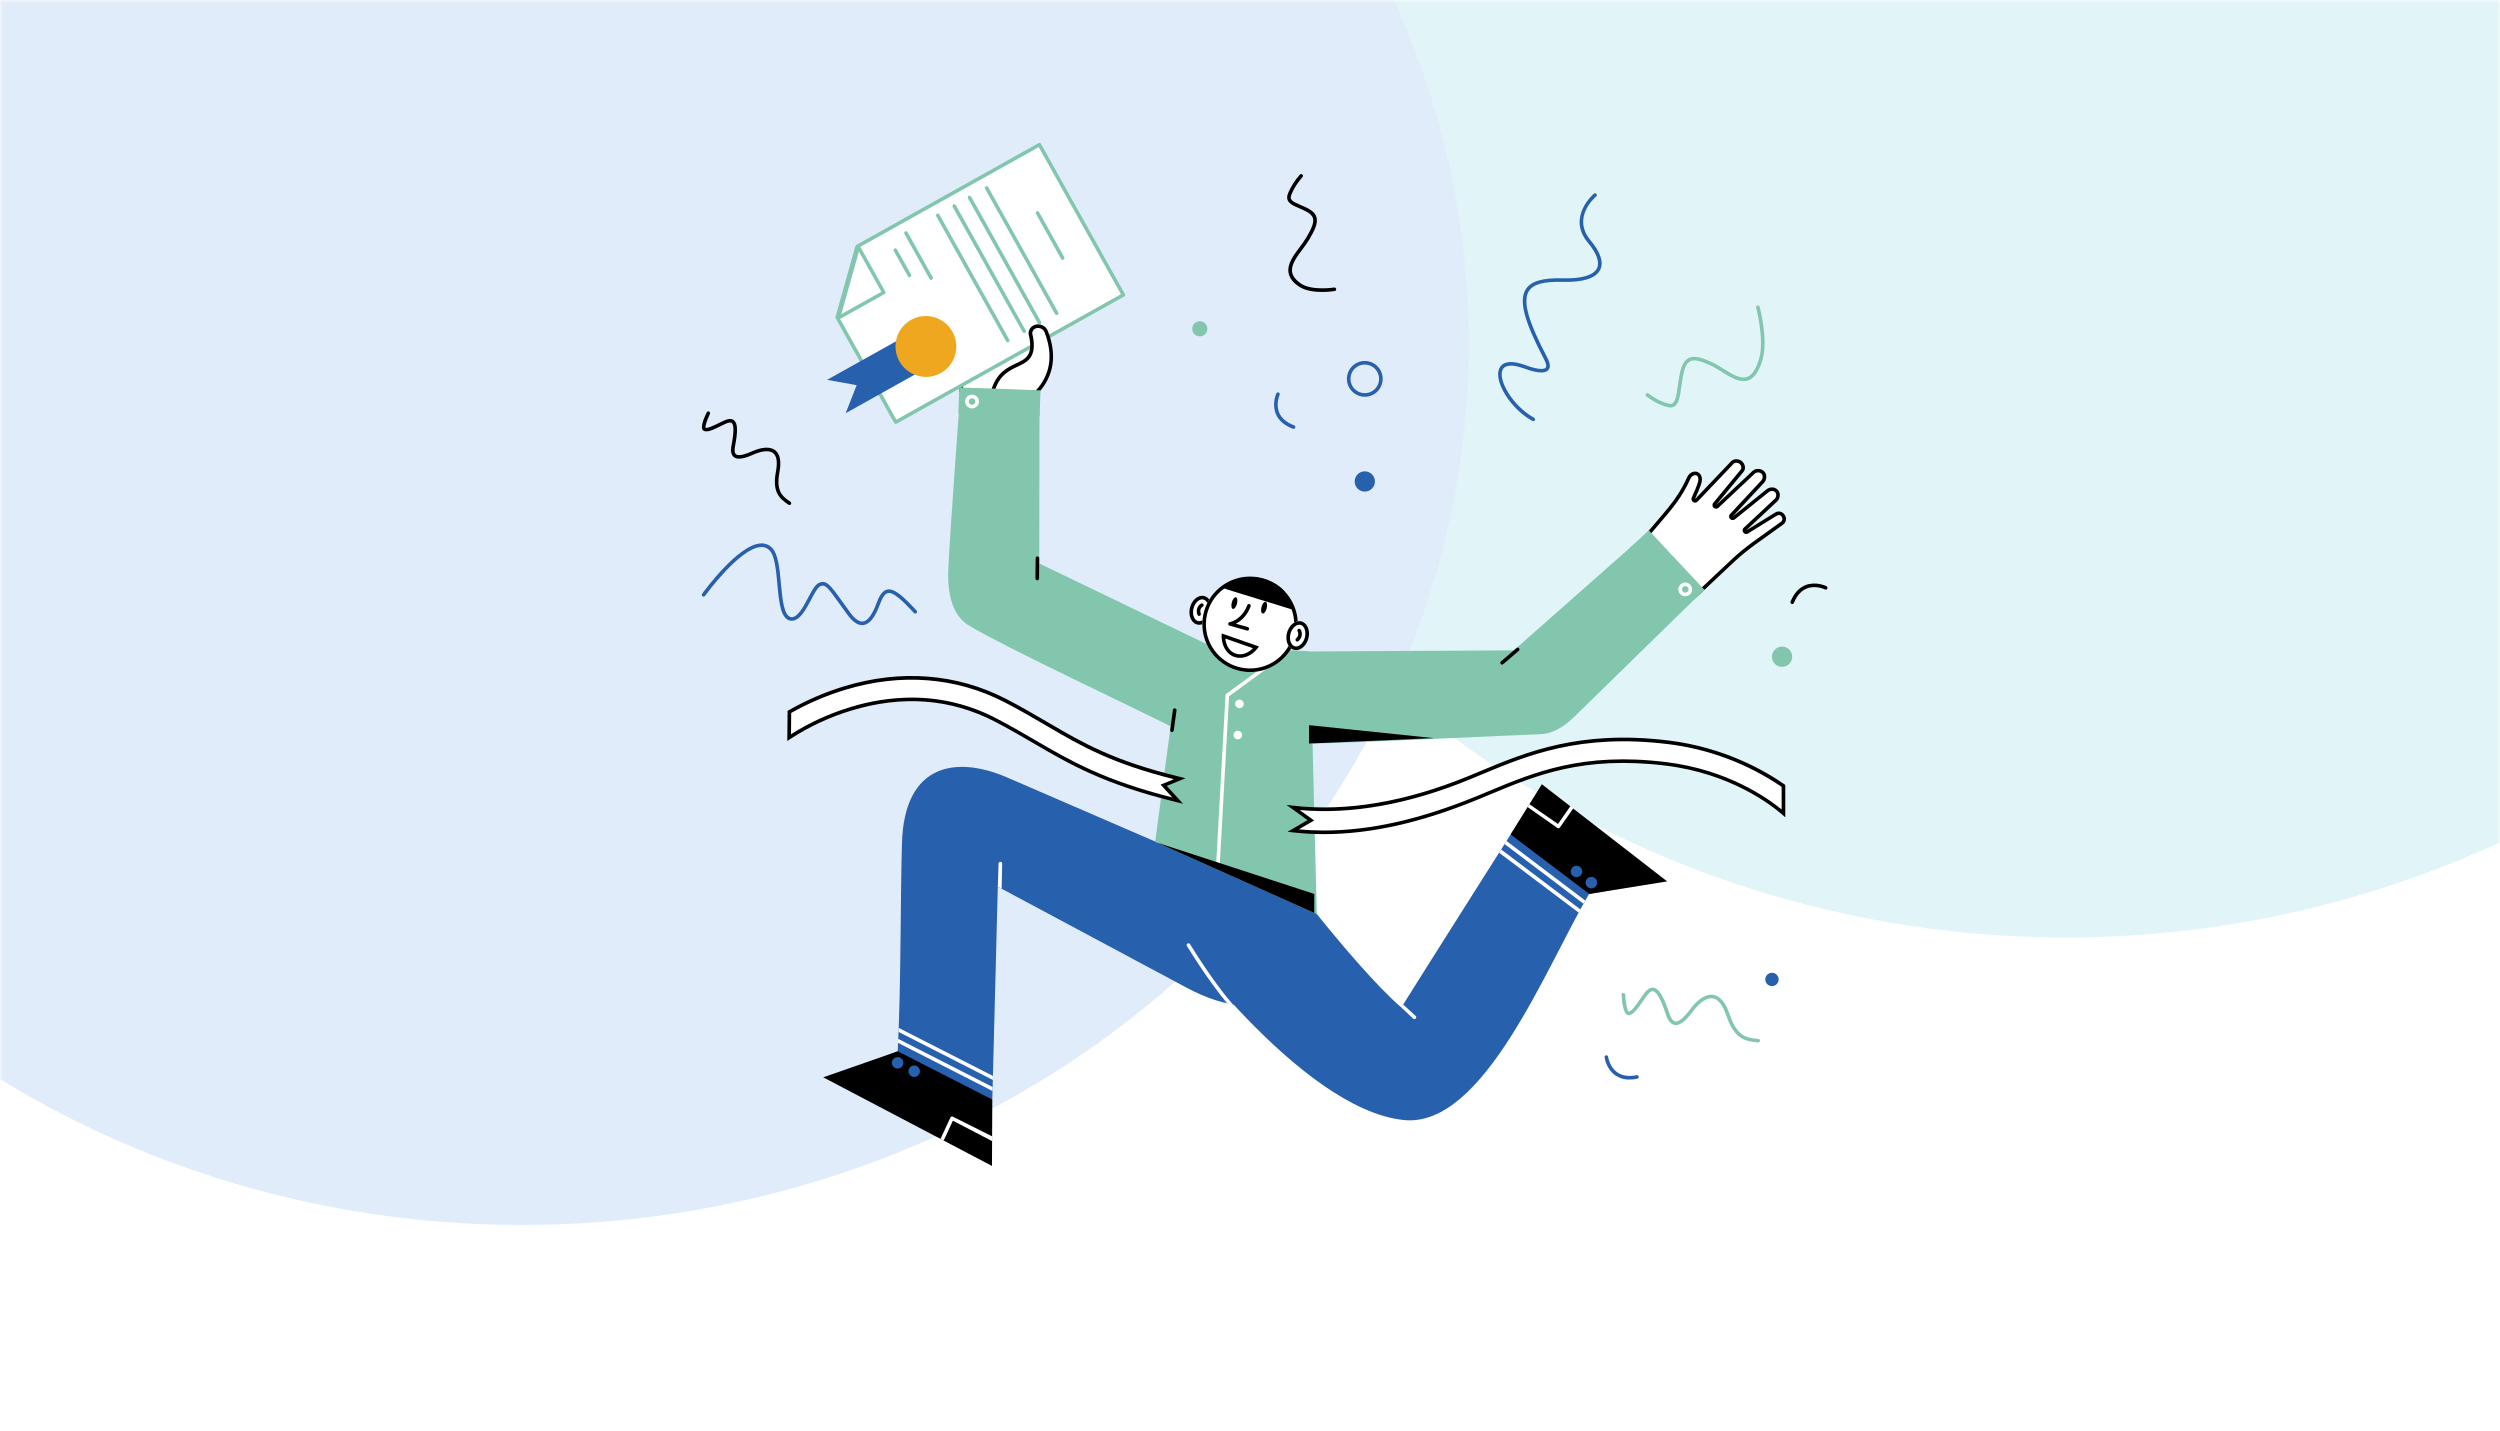 <svg width="400" height="229" viewBox="0 0 400 229" fill="none" xmlns="http://www.w3.org/2000/svg">
<rect width="400" height="229" fill="white"/>
<g opacity="0.12">
<mask id="mask0_266_9709" style="mask-type:alpha" maskUnits="userSpaceOnUse" x="0" y="0" width="400" height="436">
<rect width="400" height="436" fill="white"/>
</mask>
<g mask="url(#mask0_266_9709)">
<g filter="url(#filter0_f_266_9709)">
<ellipse cx="330.5" cy="-8.5" rx="162.5" ry="158.5" fill="#009EC1"/>
</g>
<g filter="url(#filter1_f_266_9709)">
<ellipse cx="83.5" cy="55" rx="151.5" ry="141" fill="#005BD6"/>
</g>
</g>
</g>
<path d="M282.312 75.463C282.725 75.918 282.702 76.774 282.226 77.267L277.221 82.643L282.657 78.269C283.166 77.855 284.004 77.897 284.418 78.352L284.482 78.421C284.896 78.875 284.851 79.704 284.398 80.186L279.383 84.869L283.957 82.043C284.076 81.956 284.213 81.895 284.357 81.864C284.501 81.831 284.65 81.828 284.796 81.856C284.941 81.882 285.079 81.939 285.202 82.021C285.325 82.102 285.43 82.208 285.511 82.332L285.564 82.41C285.73 82.656 285.792 82.956 285.738 83.247C285.684 83.537 285.518 83.796 285.275 83.964L280.974 87.051C279.79 87.897 278.657 88.816 277.584 89.8C274.362 92.766 271.301 95.911 268.3 98.124C268.3 98.124 262.703 88.333 261.9 87.184C266.298 81.79 268.122 80.365 269.914 76.403C270.622 74.84 272.676 75.288 272.248 77.186C272.087 77.901 271.197 79.852 271.197 79.852L277.004 73.759C277.458 73.345 278.347 73.387 278.76 73.841L278.823 73.91C279.236 74.365 279.338 75.068 278.937 75.522L274.574 80.822L280.438 75.308C280.892 74.894 281.838 74.939 282.252 75.394L282.312 75.463Z" fill="white"/>
<path d="M277.833 74.048C278.018 74.04 278.199 74.104 278.337 74.227L278.401 74.296C278.608 74.525 278.709 74.91 278.511 75.135L278.497 75.152L274.123 80.451C274.029 80.564 273.982 80.709 273.991 80.856C274.001 81.002 274.066 81.141 274.173 81.24C274.281 81.342 274.422 81.398 274.569 81.398C274.717 81.398 274.859 81.342 274.966 81.24L280.825 75.727C280.957 75.633 281.117 75.587 281.278 75.594C281.475 75.584 281.668 75.648 281.819 75.775L281.883 75.845C282.081 76.062 282.085 76.569 281.811 76.858V76.865L276.804 82.242C276.703 82.349 276.648 82.49 276.647 82.637C276.647 82.784 276.703 82.924 276.803 83.032C276.903 83.139 277.04 83.204 277.186 83.215C277.333 83.225 277.477 83.18 277.591 83.087L283.029 78.71C283.167 78.606 283.337 78.551 283.511 78.554C283.599 78.55 283.689 78.564 283.772 78.594C283.855 78.625 283.932 78.672 283.997 78.733L284.061 78.802C284.267 79.03 284.233 79.504 283.994 79.77L278.995 84.439C278.91 84.518 278.851 84.621 278.825 84.734C278.8 84.847 278.809 84.966 278.852 85.074C278.895 85.182 278.969 85.275 279.064 85.34C279.16 85.405 279.273 85.44 279.389 85.44C279.497 85.441 279.603 85.41 279.693 85.353L284.26 82.527L284.281 82.514C284.375 82.447 284.487 82.41 284.603 82.407C284.69 82.409 284.775 82.43 284.851 82.472C284.926 82.514 284.99 82.575 285.037 82.647L285.091 82.725C285.171 82.846 285.201 82.993 285.173 83.134C285.146 83.276 285.065 83.401 284.946 83.484L280.649 86.566C279.445 87.429 278.295 88.364 277.205 89.366C276.317 90.183 275.433 91.021 274.579 91.833C272.469 93.834 270.467 95.733 268.489 97.258C267.369 95.305 263.759 89.01 262.627 87.214C263.703 85.903 264.613 84.841 265.422 83.897C267.721 81.212 269.11 79.591 270.453 76.634C270.657 76.185 270.983 76.026 271.22 76.026C271.292 76.024 271.364 76.038 271.43 76.069C271.495 76.099 271.553 76.144 271.599 76.201C271.743 76.383 271.779 76.684 271.696 77.05C271.575 77.588 270.925 79.076 270.683 79.603C270.626 79.727 270.615 79.868 270.651 80.001C270.689 80.132 270.771 80.247 270.885 80.324C270.999 80.401 271.136 80.435 271.272 80.42C271.409 80.405 271.535 80.342 271.629 80.243L277.417 74.165C277.539 74.081 277.685 74.04 277.833 74.048ZM277.833 73.469C277.532 73.461 277.239 73.564 277.009 73.758L271.203 79.852C271.203 79.852 272.093 77.901 272.253 77.186C272.505 76.07 271.9 75.45 271.213 75.45C270.732 75.45 270.211 75.752 269.919 76.398C268.121 80.36 266.301 81.783 261.905 87.178C262.709 88.326 268.305 98.117 268.305 98.117C271.307 95.904 274.367 92.763 277.589 89.794C278.663 88.809 279.795 87.891 280.98 87.044L285.282 83.955C285.525 83.787 285.691 83.528 285.745 83.238C285.799 82.947 285.737 82.647 285.571 82.401L285.518 82.323C285.417 82.174 285.283 82.051 285.125 81.966C284.967 81.881 284.79 81.836 284.611 81.834C284.379 81.836 284.153 81.908 283.963 82.041L279.389 84.867L284.405 80.184C284.858 79.703 284.903 78.873 284.489 78.419L284.425 78.35C284.306 78.228 284.163 78.134 284.006 78.07C283.849 78.007 283.68 77.977 283.511 77.981C283.204 77.978 282.905 78.08 282.664 78.27L277.228 82.644L282.233 77.269C282.709 76.775 282.732 75.918 282.319 75.465L282.255 75.395C282.127 75.271 281.975 75.174 281.808 75.111C281.641 75.047 281.463 75.018 281.285 75.025C280.977 75.014 280.677 75.117 280.44 75.314L274.574 80.82L278.947 75.519C279.347 75.07 279.247 74.362 278.833 73.907L278.77 73.845C278.648 73.723 278.502 73.628 278.341 73.564C278.181 73.501 278.009 73.471 277.837 73.477L277.833 73.469Z" fill="black"/>
<path d="M132.359 172.573L143.633 168.209C144.177 157.775 144.053 143.685 144.315 134.887C144.702 121.913 153.243 121.021 161.013 124.339C166.703 126.768 210.211 145.657 210.211 145.657C210.195 145.825 211.741 148.505 211.725 148.685C210.945 158.207 202.888 165.076 189.823 158.012L159.65 141.869L158.769 175.927L132.359 172.573Z" fill="#2760AD"/>
<path d="M159.65 141.87L159.772 138.179C159.772 138.14 159.78 138.101 159.795 138.066C159.81 138.03 159.832 137.998 159.859 137.971C159.887 137.944 159.92 137.923 159.956 137.909C159.992 137.895 160.03 137.888 160.069 137.889C160.107 137.89 160.144 137.899 160.179 137.914C160.213 137.93 160.245 137.952 160.271 137.98C160.297 138.007 160.317 138.04 160.331 138.075C160.344 138.111 160.35 138.149 160.349 138.187L160.261 142.193L159.65 141.87Z" fill="white"/>
<path d="M143.633 168.209L131.717 172.37L158.716 186.55L158.769 175.928L143.633 168.209Z" fill="black"/>
<path d="M158.769 182.596L152.46 179.312L151 182.479L150.475 182.236L152.066 178.798C152.083 178.764 152.107 178.734 152.136 178.708C152.165 178.684 152.198 178.665 152.234 178.653C152.271 178.64 152.31 178.635 152.348 178.637C152.387 178.64 152.425 178.65 152.46 178.668L158.776 181.834L158.769 182.596Z" fill="white"/>
<path d="M186.716 147.749C186.716 147.749 199.007 133.048 202.856 136.183C202.856 136.183 216.422 154.439 224.209 161.2C227.439 156.004 245.889 126.906 245.889 126.906L263.552 141.322L254.243 143.04C247.309 154.87 237.366 180.506 224.616 179.206C207.8 177.492 186.716 147.749 186.716 147.749Z" fill="#2760AD"/>
<path d="M226.511 162.566L224.499 160.715L224.21 161.201L226.116 162.982C226.172 163.034 226.247 163.062 226.323 163.06C226.399 163.057 226.471 163.024 226.524 162.968C226.575 162.912 226.601 162.839 226.599 162.764C226.597 162.689 226.565 162.618 226.511 162.566Z" fill="white"/>
<path d="M190.404 151.062C190.363 150.996 190.299 150.949 190.224 150.932C190.149 150.914 190.071 150.927 190.005 150.967C189.94 151.007 189.893 151.072 189.875 151.147C189.857 151.221 189.87 151.3 189.911 151.365C192.867 156.173 195.215 159.179 196.373 160.569C196.689 160.634 196.982 160.694 197.279 160.739C196.422 159.758 193.832 156.628 190.404 151.062Z" fill="white"/>
<path d="M158.805 174.565L143.662 166.843L143.727 166.227L158.821 173.925L158.805 174.565Z" fill="white"/>
<path d="M158.866 172.801L143.773 165.105L143.797 164.467L158.867 172.152L158.866 172.801Z" fill="white"/>
<path d="M143.617 170.973C144.125 170.973 144.536 170.561 144.536 170.054C144.536 169.546 144.125 169.135 143.617 169.135C143.11 169.135 142.698 169.546 142.698 170.054C142.698 170.561 143.11 170.973 143.617 170.973Z" fill="#2760AD"/>
<path d="M146.272 172.315C146.78 172.315 147.191 171.903 147.191 171.396C147.191 170.889 146.78 170.477 146.272 170.477C145.765 170.477 145.354 170.889 145.354 171.396C145.354 171.903 145.765 172.315 146.272 172.315Z" fill="#2760AD"/>
<path d="M254.281 143.031L266.741 141.023L246.695 125.475L241.701 133.515L254.281 143.031Z" fill="black"/>
<path d="M249.347 132.527C249.287 132.526 249.229 132.508 249.181 132.473L244.42 129.136L244.685 128.654L249.275 131.838L251.277 128.964L251.752 129.296L249.581 132.402C249.559 132.434 249.532 132.46 249.5 132.481C249.468 132.502 249.432 132.516 249.395 132.522L249.347 132.527Z" fill="white"/>
<path d="M253.357 144.6L240.73 135.048L241.017 134.539L253.642 144.09L253.357 144.6Z" fill="white"/>
<path d="M252.606 146.037L239.838 136.419L240.182 135.912L252.889 145.524L252.606 146.037Z" fill="white"/>
<path d="M254.618 142.137C255.126 142.137 255.537 141.725 255.537 141.218C255.537 140.71 255.126 140.299 254.618 140.299C254.111 140.299 253.699 140.71 253.699 141.218C253.699 141.725 254.111 142.137 254.618 142.137Z" fill="#2760AD"/>
<path d="M252.239 140.35C252.746 140.35 253.158 139.938 253.158 139.43C253.158 138.923 252.746 138.512 252.239 138.512C251.732 138.512 251.32 138.923 251.32 139.43C251.32 139.938 251.732 140.35 252.239 140.35Z" fill="#2760AD"/>
<path d="M263.445 85.301L242.209 104.057L209.688 104.233V104.217C209.688 104.217 196.536 103.438 193.996 103.503L166.281 90.159L166.319 65.464C162.584 64.187 157.539 62.926 153.707 62.051C153.707 62.051 152.088 83.645 151.735 90.846C151.455 96.559 153.2 98.991 155.108 100.135C160.896 103.607 182.48 113.752 187.303 116.209L184.83 134.685L210.693 146.261C210.693 146.261 210.305 131.501 210.007 118.966C214.173 118.975 244.925 117.493 246.327 117.478C248.25 117.458 250.134 116.383 251.762 114.801L272.693 94.351C269.519 92.035 265.232 87.476 263.445 85.301Z" fill="#82C6AE"/>
<path d="M164.254 62.777C164.254 62.777 167.134 58.64 166.193 51.568C165.687 47.766 163.072 48.515 160.324 48.418C157.528 48.32 153.859 48.052 154.161 53.698L153.782 62.435L164.254 62.777Z" fill="white"/>
<path d="M164.402 63.071L153.481 62.715L153.872 53.7C153.765 51.657 154.151 50.217 155.054 49.298C156.345 47.984 158.361 48.058 160.138 48.123L160.334 48.13C160.761 48.145 161.19 48.139 161.605 48.13C163.875 48.1 166.02 48.071 166.48 51.528C167.425 58.628 164.612 62.767 164.492 62.939L164.402 63.071ZM154.085 62.155L164.1 62.482C164.557 61.734 166.73 57.794 165.907 51.608C165.515 48.658 163.881 48.682 161.612 48.714C161.191 48.714 160.756 48.725 160.31 48.714H160.112C158.455 48.654 156.575 48.585 155.462 49.718C154.678 50.515 154.345 51.817 154.45 53.696V53.724L154.085 62.155Z" fill="black"/>
<path d="M143.317 67.54L133.953 50.784L137.142 39.445L166.305 23.15L179.738 47.19L143.317 67.54Z" fill="white"/>
<path d="M143.317 67.829C143.265 67.829 143.215 67.816 143.171 67.791C143.126 67.765 143.089 67.728 143.063 67.684L133.701 50.926C133.683 50.893 133.671 50.857 133.666 50.82C133.662 50.782 133.665 50.744 133.675 50.708L136.859 39.369C136.869 39.332 136.886 39.298 136.91 39.268C136.934 39.238 136.963 39.213 136.996 39.194L166.163 22.896C166.23 22.859 166.31 22.849 166.383 22.87C166.457 22.892 166.52 22.941 166.558 23.008L179.99 47.047C180.027 47.114 180.036 47.193 180.015 47.267C179.995 47.34 179.945 47.403 179.878 47.44L143.458 67.793C143.415 67.817 143.366 67.829 143.317 67.829ZM134.264 50.745L143.428 67.146L179.345 47.076L166.194 23.543L137.388 39.638L134.264 50.745Z" fill="#82C6AE"/>
<path d="M134.148 51.138C134.083 51.138 134.02 51.117 133.969 51.076C133.924 51.041 133.89 50.993 133.873 50.939C133.855 50.884 133.854 50.826 133.869 50.771L137.052 39.432C137.068 39.377 137.099 39.328 137.143 39.29C137.186 39.253 137.24 39.23 137.297 39.223C137.354 39.216 137.411 39.226 137.462 39.252C137.513 39.278 137.555 39.319 137.583 39.368L141.654 46.651C141.673 46.685 141.684 46.721 141.689 46.759C141.693 46.797 141.69 46.836 141.68 46.872C141.669 46.909 141.652 46.943 141.628 46.973C141.604 47.003 141.575 47.028 141.541 47.046L134.283 51.098C134.242 51.122 134.196 51.136 134.148 51.138ZM137.426 40.263L134.616 50.26L141.016 46.682L137.426 40.263Z" fill="#82C6AE"/>
<path d="M135.307 66.111L137.067 61.628L132.326 60.777L144.781 53.818L147.761 59.152L135.307 66.111Z" fill="#2760AD"/>
<path d="M170.029 41.577C169.978 41.578 169.928 41.564 169.884 41.539C169.84 41.513 169.803 41.477 169.777 41.433L165.743 34.197C165.709 34.131 165.702 34.053 165.723 33.981C165.745 33.91 165.794 33.849 165.859 33.812C165.925 33.776 166.002 33.766 166.075 33.785C166.147 33.804 166.209 33.851 166.248 33.915L170.283 41.143C170.32 41.21 170.329 41.289 170.308 41.363C170.287 41.437 170.238 41.499 170.171 41.537C170.128 41.562 170.079 41.576 170.029 41.577Z" fill="#82C6AE"/>
<path d="M148.986 44.788C148.934 44.788 148.884 44.775 148.84 44.75C148.795 44.724 148.758 44.688 148.732 44.643L144.7 37.424C144.661 37.357 144.651 37.278 144.671 37.203C144.692 37.129 144.74 37.065 144.807 37.027C144.874 36.988 144.954 36.978 145.028 36.998C145.103 37.019 145.166 37.068 145.205 37.135L149.237 44.354C149.263 44.398 149.276 44.448 149.276 44.499C149.276 44.55 149.263 44.6 149.237 44.644C149.212 44.688 149.175 44.724 149.131 44.749C149.087 44.775 149.037 44.788 148.986 44.788Z" fill="#82C6AE"/>
<path d="M145.523 44.369C145.472 44.369 145.422 44.356 145.378 44.331C145.334 44.305 145.297 44.269 145.271 44.225L143.002 40.164C142.964 40.097 142.954 40.018 142.974 39.943C142.994 39.869 143.043 39.805 143.11 39.767C143.177 39.729 143.257 39.718 143.331 39.739C143.406 39.759 143.469 39.808 143.507 39.875L145.776 43.935C145.814 44.002 145.823 44.081 145.802 44.155C145.781 44.229 145.732 44.291 145.665 44.329C145.622 44.354 145.573 44.368 145.523 44.369Z" fill="#82C6AE"/>
<path d="M169.063 50.405C169.012 50.406 168.961 50.393 168.917 50.367C168.872 50.342 168.835 50.305 168.81 50.261L157.61 30.218C157.59 30.185 157.577 30.148 157.571 30.11C157.566 30.071 157.568 30.032 157.578 29.994C157.588 29.957 157.605 29.922 157.629 29.891C157.653 29.86 157.683 29.835 157.717 29.816C157.75 29.797 157.788 29.785 157.826 29.781C157.865 29.777 157.904 29.78 157.941 29.792C157.978 29.803 158.013 29.821 158.043 29.846C158.073 29.871 158.097 29.901 158.115 29.936L169.315 49.971C169.34 50.015 169.354 50.065 169.354 50.116C169.354 50.167 169.34 50.217 169.314 50.261C169.289 50.305 169.252 50.342 169.208 50.367C169.164 50.392 169.114 50.406 169.063 50.405Z" fill="#82C6AE"/>
<path d="M166.326 51.928C166.274 51.929 166.224 51.916 166.179 51.89C166.135 51.865 166.098 51.828 166.072 51.784L154.873 31.738C154.854 31.705 154.841 31.669 154.836 31.631C154.831 31.593 154.834 31.554 154.844 31.517C154.854 31.481 154.871 31.446 154.895 31.416C154.918 31.386 154.947 31.36 154.98 31.341C155.013 31.322 155.05 31.31 155.088 31.305C155.126 31.3 155.164 31.303 155.201 31.313C155.238 31.323 155.273 31.34 155.303 31.363C155.333 31.387 155.359 31.416 155.378 31.449L166.577 51.493C166.603 51.537 166.616 51.587 166.616 51.638C166.616 51.689 166.603 51.739 166.577 51.783C166.552 51.827 166.515 51.863 166.471 51.889C166.427 51.914 166.376 51.927 166.326 51.927V51.928Z" fill="#82C6AE"/>
<path d="M163.878 53.298C163.827 53.298 163.777 53.285 163.732 53.26C163.688 53.234 163.652 53.198 163.626 53.154L152.426 33.11C152.388 33.043 152.378 32.963 152.398 32.889C152.418 32.814 152.467 32.751 152.534 32.712C152.601 32.674 152.68 32.664 152.755 32.684C152.829 32.704 152.893 32.753 152.931 32.82L164.124 52.864C164.161 52.931 164.17 53.01 164.15 53.084C164.129 53.158 164.079 53.22 164.012 53.258C163.971 53.282 163.925 53.296 163.878 53.298Z" fill="#82C6AE"/>
<path d="M161.238 54.771C161.187 54.771 161.137 54.758 161.092 54.732C161.048 54.707 161.011 54.67 160.986 54.626L149.786 34.582C149.752 34.516 149.745 34.438 149.766 34.366C149.788 34.294 149.837 34.234 149.902 34.197C149.968 34.16 150.045 34.151 150.118 34.17C150.19 34.189 150.252 34.236 150.291 34.3L161.491 54.341C161.528 54.408 161.538 54.487 161.517 54.561C161.496 54.635 161.447 54.697 161.38 54.735C161.336 54.759 161.287 54.771 161.238 54.771Z" fill="#82C6AE"/>
<path d="M150.521 59.69C152.864 58.381 153.698 55.414 152.385 53.064C151.071 50.714 148.107 49.87 145.765 51.179C143.422 52.488 142.588 55.455 143.901 57.805C145.215 60.155 148.179 60.999 150.521 59.69Z" fill="#EEA71E"/>
<path d="M165.789 62.83C167.764 60.761 169.175 57.645 167.381 53.036C167.294 52.826 167.156 52.641 166.979 52.498C166.802 52.355 166.592 52.258 166.368 52.218C165.726 52.08 165.109 52.397 164.911 52.973C164.832 53.204 164.832 53.455 164.911 53.686C164.911 53.686 164.963 53.848 164.963 53.85C166.08 59.861 160.551 56.713 158.841 62.574L165.789 62.83Z" fill="white"/>
<path d="M165.904 63.126L158.467 62.851L158.571 62.495C159.407 59.629 161.157 58.805 162.562 58.144C164.114 57.413 165.236 56.885 164.69 53.923C164.677 53.884 164.648 53.79 164.644 53.778L164.634 53.748C164.546 53.465 164.55 53.16 164.647 52.88C164.893 52.156 165.645 51.766 166.438 51.936C166.708 51.988 166.96 52.107 167.172 52.281C167.384 52.455 167.549 52.679 167.652 52.933C169.183 56.876 168.626 60.274 165.996 63.031L165.904 63.126ZM159.248 62.301L165.676 62.537C168.06 59.974 168.548 56.814 167.123 53.143C167.053 52.979 166.944 52.834 166.805 52.722C166.666 52.61 166.501 52.535 166.325 52.502C165.825 52.395 165.353 52.632 165.203 53.068C165.144 53.239 165.144 53.424 165.203 53.594L165.213 53.626C165.229 53.676 165.261 53.771 165.265 53.8C165.9 57.218 164.397 57.921 162.818 58.668C161.51 59.281 160.04 59.971 159.248 62.301Z" fill="black"/>
<path d="M166.483 62.456L153.488 61.984L153.335 66.185L166.331 66.657L166.483 62.456Z" fill="#82C6AE"/>
<path d="M155.53 65.351C155.245 65.351 154.97 65.241 154.764 65.045C154.557 64.848 154.434 64.58 154.42 64.295C154.406 64.01 154.503 63.731 154.689 63.515C154.876 63.299 155.138 63.163 155.422 63.136C155.706 63.109 155.99 63.191 156.214 63.368C156.438 63.544 156.586 63.799 156.627 64.082C156.668 64.364 156.599 64.651 156.434 64.884C156.268 65.116 156.02 65.276 155.74 65.33C155.671 65.344 155.601 65.351 155.53 65.351ZM155.53 63.721C155.44 63.721 155.35 63.745 155.272 63.789C155.193 63.834 155.127 63.898 155.08 63.975C155.033 64.053 155.007 64.141 155.005 64.232C155.002 64.322 155.023 64.412 155.065 64.492C155.108 64.572 155.17 64.64 155.246 64.689C155.323 64.738 155.41 64.766 155.501 64.771C155.591 64.776 155.681 64.757 155.763 64.717C155.844 64.677 155.913 64.617 155.964 64.542C156.018 64.463 156.049 64.371 156.054 64.275C156.059 64.18 156.039 64.085 155.994 64.001C155.949 63.916 155.883 63.846 155.801 63.797C155.719 63.747 155.626 63.721 155.53 63.721Z" fill="white"/>
<path d="M260.739 87.733L269.628 97.225L272.696 94.351L263.807 84.859L260.739 87.733Z" fill="#82C6AE"/>
<path d="M269.645 95.406C269.548 95.406 269.451 95.394 269.356 95.369C269.074 95.294 268.832 95.11 268.685 94.856C268.538 94.604 268.497 94.302 268.572 94.019C268.625 93.82 268.732 93.639 268.882 93.498C269.033 93.356 269.22 93.26 269.422 93.219C269.624 93.178 269.834 93.195 270.026 93.267C270.22 93.34 270.389 93.464 270.514 93.628C270.64 93.792 270.718 93.987 270.738 94.192C270.758 94.398 270.721 94.604 270.629 94.79C270.538 94.974 270.398 95.13 270.222 95.239C270.047 95.348 269.845 95.406 269.638 95.406H269.645ZM269.645 93.776C269.53 93.776 269.418 93.815 269.326 93.886C269.234 93.956 269.168 94.055 269.138 94.167C269.112 94.267 269.115 94.373 269.149 94.472C269.182 94.57 269.244 94.656 269.327 94.719C269.41 94.782 269.509 94.819 269.613 94.825C269.716 94.832 269.82 94.808 269.91 94.755C270 94.703 270.072 94.626 270.118 94.532C270.163 94.439 270.18 94.334 270.166 94.231C270.152 94.128 270.108 94.032 270.04 93.954C269.971 93.876 269.881 93.82 269.78 93.794C269.736 93.781 269.691 93.774 269.645 93.773V93.776Z" fill="white"/>
<path d="M187.517 117.12H187.476C187.4 117.109 187.332 117.068 187.286 117.007C187.239 116.946 187.22 116.869 187.23 116.793L187.664 113.58C187.67 113.542 187.682 113.506 187.702 113.473C187.721 113.44 187.746 113.41 187.777 113.388C187.808 113.364 187.842 113.347 187.88 113.338C187.917 113.328 187.956 113.326 187.994 113.331C188.032 113.336 188.068 113.349 188.101 113.368C188.134 113.388 188.163 113.413 188.186 113.444C188.21 113.474 188.226 113.509 188.236 113.546C188.246 113.583 188.248 113.622 188.243 113.66L187.8 116.872C187.79 116.94 187.756 117.003 187.704 117.048C187.652 117.094 187.586 117.119 187.517 117.12Z" fill="black"/>
<path d="M165.959 92.849C165.883 92.849 165.809 92.818 165.755 92.764C165.7 92.71 165.67 92.636 165.67 92.559L165.7 89.317C165.7 89.24 165.731 89.166 165.785 89.112C165.839 89.058 165.913 89.027 165.99 89.027C166.066 89.027 166.14 89.058 166.194 89.112C166.249 89.166 166.279 89.24 166.279 89.317L166.249 92.561C166.248 92.637 166.218 92.711 166.163 92.765C166.109 92.819 166.036 92.849 165.959 92.849Z" fill="black"/>
<path d="M240.341 106.333C240.282 106.333 240.224 106.315 240.176 106.281C240.127 106.247 240.09 106.2 240.07 106.144C240.049 106.089 240.046 106.028 240.061 105.971C240.076 105.914 240.108 105.863 240.153 105.824L242.613 103.713C242.64 103.683 242.674 103.658 242.712 103.641C242.749 103.625 242.79 103.617 242.83 103.617C242.872 103.618 242.912 103.627 242.949 103.644C242.986 103.661 243.02 103.686 243.046 103.717C243.073 103.748 243.093 103.785 243.105 103.824C243.117 103.863 243.12 103.904 243.114 103.945C243.109 103.985 243.095 104.025 243.074 104.059C243.052 104.094 243.023 104.124 242.989 104.147L240.529 106.258C240.478 106.305 240.411 106.332 240.341 106.333Z" fill="black"/>
<path d="M195.138 138.778L194.559 138.746L196.09 111.091L204.368 105.035L204.71 105.502L196.653 111.396L195.138 138.778Z" fill="white"/>
<path d="M185.141 134.824L210.283 143.032V146.072L185.141 134.824Z" fill="black"/>
<path d="M193.831 98.064C194.142 96.802 193.624 95.59 192.674 95.356C191.725 95.122 190.703 95.954 190.391 97.216C190.08 98.478 190.598 99.691 191.548 99.924C192.497 100.159 193.519 99.326 193.831 98.064Z" fill="white"/>
<path d="M192.354 95.899C192.448 95.899 192.541 95.916 192.629 95.95C193.25 96.188 193.522 97.174 193.222 98.102C192.982 98.848 192.415 99.39 191.875 99.39C191.781 99.39 191.688 99.373 191.6 99.34C190.978 99.101 190.706 98.116 191.006 97.186C191.247 96.442 191.814 95.899 192.354 95.899ZM192.354 95.32C191.572 95.32 190.786 95.987 190.456 97.008C190.056 98.244 190.477 99.53 191.393 99.88C191.547 99.939 191.71 99.97 191.875 99.969C192.656 99.969 193.444 99.302 193.774 98.279C194.172 97.045 193.752 95.76 192.836 95.41C192.682 95.35 192.519 95.32 192.354 95.32Z" fill="black"/>
<path d="M191.855 98.548C191.795 98.548 191.736 98.528 191.687 98.493C191.638 98.458 191.601 98.408 191.581 98.351C191.246 97.371 191.817 96.759 192.161 96.567C192.228 96.53 192.307 96.521 192.381 96.543C192.455 96.564 192.517 96.615 192.553 96.682C192.59 96.749 192.599 96.829 192.577 96.902C192.555 96.976 192.505 97.038 192.438 97.075C192.377 97.109 191.869 97.423 192.123 98.165C192.148 98.236 192.144 98.314 192.112 98.383C192.08 98.452 192.022 98.505 191.951 98.532C191.92 98.543 191.887 98.548 191.855 98.548Z" fill="black"/>
<path d="M200.012 107.532C204.234 107.532 207.656 104.111 207.656 99.889C207.656 95.668 204.234 92.246 200.012 92.246C195.791 92.246 192.369 95.668 192.369 99.889C192.369 104.111 195.791 107.532 200.012 107.532Z" fill="white"/>
<path d="M200.015 92.825C201.635 92.826 203.205 93.384 204.463 94.405C205.72 95.425 206.588 96.847 206.923 98.432C207.257 100.017 207.036 101.668 206.298 103.109C205.559 104.551 204.349 105.695 202.867 106.35C201.386 107.005 199.725 107.131 198.162 106.707C196.599 106.283 195.229 105.335 194.281 104.022C193.333 102.709 192.866 101.11 192.957 99.493C193.048 97.876 193.691 96.339 194.78 95.14C195.443 94.409 196.251 93.826 197.152 93.427C198.054 93.028 199.029 92.823 200.015 92.825ZM200.015 92.246C198.231 92.246 196.503 92.869 195.131 94.01C193.758 95.15 192.827 96.734 192.501 98.488C192.173 100.242 192.47 102.055 193.34 103.613C194.209 105.171 195.597 106.377 197.261 107.019C198.925 107.662 200.763 107.702 202.453 107.133C204.144 106.563 205.583 105.42 206.519 103.901C207.456 102.383 207.832 100.584 207.581 98.817C207.331 97.051 206.471 95.427 205.149 94.229C203.745 92.951 201.914 92.245 200.015 92.246Z" fill="black"/>
<path d="M207.103 97.645C206.058 96.689 206.299 95.272 205.149 94.229C202.023 91.393 197.009 92.159 195.815 94.119C195.775 94.185 206.611 97.447 207.103 97.645Z" fill="black"/>
<path d="M199.571 100.893C199.544 100.893 199.518 100.89 199.493 100.883L196.726 100.106C196.663 100.088 196.608 100.05 196.57 99.996C196.532 99.944 196.513 99.879 196.516 99.814C196.519 99.749 196.544 99.687 196.587 99.638C196.629 99.588 196.687 99.555 196.752 99.543C196.83 99.528 198.689 99.151 199.557 96.838C199.57 96.802 199.589 96.768 199.615 96.738C199.641 96.709 199.673 96.686 199.708 96.669C199.743 96.652 199.781 96.642 199.82 96.641C199.859 96.639 199.898 96.646 199.934 96.659C199.971 96.673 200.004 96.694 200.032 96.721C200.06 96.748 200.083 96.78 200.098 96.816C200.113 96.852 200.121 96.89 200.121 96.929C200.121 96.968 200.114 97.007 200.099 97.042C199.503 98.634 198.478 99.414 197.739 99.792L199.649 100.326C199.717 100.344 199.775 100.387 199.814 100.446C199.853 100.504 199.869 100.575 199.859 100.644C199.85 100.714 199.815 100.778 199.762 100.824C199.709 100.87 199.641 100.895 199.571 100.894V100.893Z" fill="black"/>
<path d="M209.343 102.141C209.671 100.884 209.17 99.665 208.223 99.417C207.277 99.17 206.243 99.989 205.915 101.246C205.587 102.503 206.088 103.723 207.034 103.97C207.981 104.217 209.014 103.398 209.343 102.141Z" fill="white"/>
<path d="M207.882 99.958C207.918 99.955 207.953 99.955 207.988 99.958C208.105 99.977 208.216 100.02 208.316 100.084C208.416 100.148 208.501 100.232 208.567 100.33C208.832 100.696 208.928 101.253 208.822 101.818C208.655 102.708 208.007 103.433 207.375 103.433C207.34 103.436 207.305 103.436 207.27 103.433C207.154 103.414 207.042 103.371 206.943 103.307C206.843 103.243 206.758 103.16 206.692 103.062C206.426 102.696 206.332 102.138 206.437 101.572C206.606 100.681 207.254 99.958 207.882 99.958ZM207.882 99.379C206.972 99.379 206.096 100.27 205.871 101.466C205.632 102.74 206.227 103.879 207.2 104.008C207.26 104.015 207.32 104.019 207.38 104.02C208.292 104.02 209.169 103.128 209.393 101.933C209.632 100.658 209.037 99.519 208.065 99.39C208.004 99.382 207.944 99.378 207.882 99.379Z" fill="black"/>
<path d="M207.569 102.651C207.511 102.651 207.454 102.634 207.405 102.601C207.357 102.569 207.32 102.522 207.299 102.468C207.278 102.413 207.273 102.354 207.287 102.297C207.299 102.241 207.329 102.189 207.372 102.149C207.968 101.599 207.631 101.065 207.617 101.044C207.596 101.012 207.581 100.977 207.575 100.939C207.567 100.902 207.568 100.863 207.575 100.826C207.583 100.789 207.599 100.753 207.62 100.722C207.641 100.691 207.669 100.664 207.701 100.643C207.733 100.622 207.768 100.608 207.805 100.601C207.843 100.594 207.881 100.594 207.919 100.602C207.955 100.61 207.991 100.625 208.023 100.646C208.054 100.668 208.081 100.695 208.101 100.727C208.319 101.06 208.527 101.873 207.764 102.575C207.711 102.624 207.641 102.651 207.569 102.651Z" fill="black"/>
<path d="M202.67 97.333C202.804 96.817 202.725 96.351 202.496 96.291C202.266 96.233 201.972 96.603 201.84 97.119C201.706 97.635 201.784 98.102 202.014 98.161C202.244 98.22 202.538 97.85 202.67 97.333Z" fill="black"/>
<path d="M197.916 96.606C198.05 96.091 197.974 95.625 197.745 95.565C197.516 95.505 197.222 95.874 197.087 96.389C196.952 96.904 197.029 97.37 197.258 97.43C197.487 97.49 197.781 97.12 197.916 96.606Z" fill="black"/>
<path d="M195.466 101.354C195.322 103.073 196.104 104.628 197.501 105.116C198.898 105.604 200.479 104.874 201.437 103.439L195.466 101.354Z" fill="white"/>
<path d="M196.048 102.17L200.471 103.716C199.869 104.329 199.119 104.689 198.397 104.689C198.157 104.69 197.918 104.65 197.692 104.57C196.774 104.25 196.162 103.328 196.048 102.17ZM195.469 101.354C195.325 103.073 196.107 104.628 197.503 105.116C197.792 105.214 198.095 105.264 198.399 105.261C199.537 105.261 200.683 104.568 201.438 103.433L195.466 101.354H195.469Z" fill="black"/>
<path d="M198.309 113.311C198.689 113.311 198.995 113.004 198.995 112.625C198.995 112.246 198.689 111.939 198.309 111.939C197.931 111.939 197.624 112.246 197.624 112.625C197.624 113.004 197.931 113.311 198.309 113.311Z" fill="white"/>
<path d="M198.052 118.296C198.431 118.296 198.738 117.988 198.738 117.61C198.738 117.231 198.431 116.924 198.052 116.924C197.674 116.924 197.366 117.231 197.366 117.61C197.366 117.988 197.674 118.296 198.052 118.296Z" fill="white"/>
<path d="M167.161 115.621C165.208 114.481 163.189 113.306 160.88 112.108C153.036 108.056 144.127 107.354 135.113 110.098C132.044 111.036 129.09 112.315 126.305 113.909L126.265 118.016C129.318 116.025 132.638 114.478 136.126 113.42C144.374 110.909 152.16 111.506 159.278 115.193C161.509 116.35 163.489 117.508 165.405 118.619C171.261 122.037 176.793 125.265 188.431 128.095L186.189 125.649L188.757 124.598C177.61 121.887 172.791 118.907 167.161 115.621Z" fill="white"/>
<path d="M189.295 128.601L188.369 128.376C176.689 125.537 171.14 122.298 165.265 118.869C163.353 117.753 161.376 116.6 159.152 115.448C152.098 111.799 144.378 111.209 136.21 113.697C132.749 114.745 129.454 116.279 126.425 118.255L125.967 118.558L126.015 113.737L126.159 113.653C128.964 112.049 131.939 110.762 135.028 109.817C144.114 107.05 153.1 107.751 161.012 111.842C163.327 113.041 165.353 114.219 167.305 115.361L167.997 115.765C173.232 118.827 178.176 121.719 188.824 124.303L189.692 124.513L186.683 125.745L189.295 128.601ZM145.895 111.612C150.605 111.61 155.246 112.752 159.417 114.94C161.656 116.098 163.638 117.255 165.557 118.375C171.235 121.689 176.608 124.825 187.573 127.589L185.692 125.544L187.824 124.676C177.686 122.122 172.832 119.284 167.71 116.283L167.02 115.879C165.071 114.742 163.056 113.564 160.753 112.375C152.977 108.351 144.141 107.662 135.203 110.385C132.207 111.296 129.32 112.532 126.593 114.072L126.56 117.471C129.513 115.611 132.702 114.153 136.041 113.137C139.232 112.144 142.553 111.63 145.895 111.612Z" fill="black"/>
<path d="M266.927 118.764C252.794 117.041 244.354 120.563 236.902 123.671C236.276 123.932 235.653 124.19 235.035 124.445C224.549 128.742 215.083 130.136 206.905 129.203L209.733 131.243L206.905 132.892C208.543 133.079 210.189 133.174 211.837 133.174C219.269 133.174 227.341 131.354 236.352 127.663C236.977 127.408 237.604 127.147 238.233 126.88C245.63 123.794 253.282 120.604 266.502 122.217C276.929 123.487 283.387 128.429 285.347 130.14V125.74C279.86 121.962 273.54 119.569 266.927 118.764Z" fill="white"/>
<path d="M211.836 133.462C210.178 133.462 208.521 133.369 206.873 133.182L206.005 133.084L209.2 131.22L205.842 128.788L206.941 128.914C215.464 129.886 224.884 128.293 234.928 124.176C235.544 123.924 236.164 123.666 236.787 123.405C244.276 120.281 252.755 116.748 266.964 118.476C275.918 119.568 282.434 123.346 285.521 125.502L285.646 125.587V130.772L285.165 130.354C283.428 128.832 276.928 123.772 266.476 122.498C253.328 120.896 245.715 124.07 238.354 127.141C237.718 127.407 237.09 127.669 236.464 127.925C227.374 131.647 219.32 133.462 211.836 133.462ZM207.817 132.698C209.136 132.82 210.485 132.883 211.836 132.883C219.244 132.883 227.227 131.087 236.242 127.394C236.867 127.138 237.494 126.878 238.123 126.613C245.556 123.512 253.24 120.307 266.539 121.928C276.36 123.124 282.755 127.623 285.061 129.516V125.898C279.635 122.203 273.405 119.858 266.889 119.06C252.832 117.345 244.426 120.851 237.01 123.944C236.379 124.21 235.758 124.467 235.142 124.72C225.422 128.702 216.28 130.343 207.947 129.607L210.262 131.276L207.817 132.698Z" fill="black"/>
<path d="M267.267 65.194C267.129 65.193 266.993 65.177 266.86 65.145C265.044 64.737 263.467 63.459 263.4 63.408C263.371 63.384 263.346 63.355 263.328 63.321C263.31 63.288 263.299 63.251 263.295 63.213C263.291 63.175 263.295 63.137 263.306 63.101C263.317 63.064 263.335 63.03 263.359 63.001C263.383 62.971 263.413 62.947 263.446 62.929C263.479 62.911 263.516 62.9 263.554 62.896C263.592 62.892 263.63 62.896 263.667 62.907C263.703 62.918 263.737 62.936 263.766 62.96C263.782 62.971 265.307 64.206 266.987 64.583C267.095 64.618 267.208 64.63 267.321 64.618C267.433 64.606 267.541 64.57 267.639 64.512C268.101 64.192 268.255 63.099 268.433 61.83C268.523 61.2 268.623 60.488 268.775 59.756C269.052 58.415 269.498 57.63 270.172 57.287C271.079 56.827 272.327 57.215 273.919 57.938C274.551 58.248 275.162 58.598 275.749 58.986C277.093 59.831 278.483 60.705 279.573 60.288C280.368 59.983 280.987 59.022 281.465 57.351C282.333 54.337 280.996 49.288 280.983 49.238C280.971 49.2 280.968 49.161 280.973 49.123C280.977 49.084 280.989 49.046 281.008 49.013C281.027 48.979 281.053 48.949 281.084 48.925C281.115 48.901 281.15 48.884 281.187 48.874C281.225 48.865 281.265 48.863 281.303 48.868C281.341 48.874 281.379 48.888 281.412 48.908C281.445 48.929 281.473 48.956 281.496 48.987C281.519 49.019 281.535 49.055 281.543 49.093C281.599 49.306 282.927 54.346 282.022 57.514C281.491 59.374 280.757 60.459 279.78 60.833C278.419 61.353 276.905 60.398 275.439 59.48C274.874 59.105 274.286 58.767 273.678 58.467C272.231 57.813 271.135 57.454 270.433 57.805C269.926 58.062 269.579 58.72 269.339 59.875C269.194 60.588 269.093 61.291 269.005 61.912C268.799 63.372 268.637 64.527 267.965 64.99C267.759 65.129 267.515 65.2 267.267 65.194Z" fill="#82C6AE"/>
<path d="M211.577 46.715C210.372 46.715 208.866 46.551 207.846 45.863C206.854 45.196 206.304 44.472 206.165 43.639C205.926 42.232 206.945 40.867 207.932 39.549C208.304 39.071 208.65 38.573 208.971 38.059C209.78 36.702 210.273 35.648 210.076 34.926C209.966 34.528 209.642 34.203 209.064 33.883C208.638 33.653 208.205 33.469 207.823 33.304C206.638 32.799 205.518 32.321 206.107 30.872C206.571 29.8 207.202 28.81 207.977 27.937C208.029 27.883 208.101 27.852 208.176 27.85C208.252 27.848 208.325 27.875 208.38 27.926C208.436 27.977 208.469 28.048 208.473 28.123C208.477 28.198 208.452 28.272 208.402 28.329C208.39 28.342 207.256 29.585 206.644 31.09C206.286 31.968 206.726 32.207 208.049 32.772C208.442 32.938 208.888 33.127 209.337 33.369C210.072 33.764 210.486 34.208 210.639 34.768C210.895 35.692 210.382 36.825 209.473 38.353C209.142 38.884 208.783 39.398 208.399 39.892C207.486 41.114 206.543 42.377 206.74 43.539C206.851 44.201 207.318 44.803 208.175 45.379C209.901 46.545 213.413 46.009 213.448 46.003C213.486 45.996 213.525 45.996 213.563 46.005C213.6 46.013 213.636 46.029 213.668 46.051C213.7 46.073 213.726 46.102 213.747 46.135C213.767 46.168 213.781 46.204 213.787 46.242C213.793 46.281 213.791 46.32 213.782 46.357C213.772 46.395 213.756 46.43 213.732 46.461C213.709 46.492 213.68 46.518 213.646 46.538C213.613 46.557 213.576 46.57 213.538 46.574C212.888 46.668 212.233 46.715 211.577 46.715Z" fill="black"/>
<path d="M137.947 100.025C137.181 100.025 136.384 99.463 135.575 98.352C135.116 97.724 134.717 97.165 134.365 96.673C132.41 93.943 132.017 93.441 131.225 93.808C130.814 93.999 130.301 94.966 129.803 95.913C128.965 97.505 128.016 99.298 126.689 99.333H126.673C124.912 99.283 124.647 96.452 124.375 93.455C124.171 91.238 123.96 88.946 123.138 88.075C122.959 87.879 122.737 87.727 122.489 87.631C122.241 87.536 121.974 87.5 121.71 87.527C118.309 87.753 112.883 95.247 112.822 95.322C112.801 95.355 112.774 95.385 112.741 95.407C112.709 95.429 112.672 95.445 112.633 95.453C112.594 95.461 112.554 95.461 112.515 95.452C112.476 95.443 112.44 95.427 112.408 95.404C112.375 95.381 112.348 95.351 112.328 95.317C112.308 95.283 112.294 95.245 112.289 95.206C112.284 95.167 112.287 95.127 112.298 95.089C112.309 95.051 112.328 95.015 112.354 94.985C112.582 94.666 117.997 87.194 121.671 86.949C122.02 86.917 122.372 86.965 122.7 87.09C123.027 87.215 123.321 87.415 123.559 87.673C124.517 88.686 124.728 90.975 124.951 93.397C125.191 96.002 125.44 98.702 126.688 98.751C127.673 98.717 128.569 97.015 129.292 95.64C129.883 94.52 130.393 93.553 130.981 93.28C132.234 92.701 132.837 93.541 134.836 96.333C135.187 96.825 135.585 97.381 136.042 98.009C136.789 99.035 137.474 99.512 138.075 99.434C139.182 99.289 139.946 97.297 140.314 96.341C140.383 96.159 140.443 96.003 140.492 95.892C140.926 94.918 141.402 94.419 142.004 94.317C143.124 94.131 144.505 95.359 146.658 97.692C146.71 97.749 146.738 97.823 146.735 97.9C146.732 97.977 146.698 98.049 146.642 98.101C146.585 98.153 146.51 98.181 146.434 98.178C146.357 98.175 146.284 98.142 146.232 98.085C144.367 96.06 142.948 94.747 142.1 94.889C141.707 94.954 141.365 95.348 141.022 96.125C140.978 96.225 140.92 96.374 140.854 96.547C140.42 97.691 139.599 99.816 138.152 100.009C138.084 100.018 138.015 100.023 137.947 100.025Z" fill="#2760AD"/>
<path d="M245.322 67.391C245.274 67.391 245.227 67.378 245.185 67.355C243.523 66.447 241.952 64.937 240.873 63.212C239.809 61.512 239.437 59.918 239.879 58.947C240.243 58.142 241.271 57.398 244.086 58.431C246.594 59.35 247.184 58.969 247.306 58.832C247.485 58.625 247.403 58.166 247.073 57.537C243.837 51.371 242.983 48.111 244.123 46.283C244.935 44.981 246.781 44.435 250.101 44.528C253.051 44.609 254.972 44.035 255.516 42.912C255.983 41.948 255.471 40.529 254.035 38.805C250.638 34.733 254.972 31.033 255.015 30.991C255.075 30.942 255.151 30.918 255.227 30.925C255.303 30.932 255.374 30.969 255.423 31.028C255.473 31.086 255.497 31.163 255.49 31.239C255.483 31.316 255.446 31.386 255.387 31.436C255.225 31.572 251.456 34.803 254.479 38.428C256.095 40.367 256.62 41.958 256.037 43.158C255.379 44.518 253.321 45.184 250.085 45.1C246.992 45.016 245.311 45.473 244.615 46.583C243.613 48.189 244.501 51.383 247.587 57.262C248.048 58.143 248.1 58.797 247.74 59.206C247.216 59.804 245.956 59.726 243.888 58.968C242.015 58.28 240.779 58.357 240.405 59.181C239.66 60.821 242.071 64.987 245.461 66.841C245.518 66.872 245.563 66.921 245.589 66.981C245.615 67.04 245.62 67.107 245.603 67.17C245.587 67.233 245.549 67.288 245.497 67.327C245.445 67.366 245.381 67.387 245.316 67.385L245.322 67.391Z" fill="#2760AD"/>
<path d="M126.31 80.799C126.252 80.8 126.196 80.783 126.148 80.751C124.643 79.737 123.543 78.71 124.144 75.476C124.421 73.983 124.288 72.989 123.73 72.523C123.028 71.929 121.723 72.283 121.008 72.546C120.912 72.582 120.773 72.641 120.613 72.711C119.706 73.105 118.188 73.761 117.4 73.129C116.987 72.795 116.864 72.175 117.037 71.29C117.548 68.685 117.337 67.891 117.072 67.683C116.887 67.538 116.519 67.604 115.914 67.888C115.728 67.976 115.529 68.073 115.327 68.177C114.122 68.772 112.984 69.335 112.468 68.834C112.034 68.4 112.553 67.043 113.074 65.977C113.11 65.912 113.169 65.864 113.24 65.841C113.311 65.819 113.387 65.825 113.453 65.857C113.52 65.89 113.571 65.947 113.597 66.016C113.624 66.085 113.622 66.162 113.593 66.23C113.129 67.183 112.8 68.199 112.881 68.428C113.133 68.614 114.438 67.971 115.071 67.658C115.276 67.557 115.479 67.458 115.667 67.368C116.265 67.088 116.939 66.852 117.424 67.231C118.03 67.703 118.083 68.951 117.603 71.405C117.513 71.859 117.47 72.447 117.761 72.682C118.276 73.096 119.697 72.481 120.38 72.184C120.548 72.112 120.694 72.048 120.805 72.007C121.818 71.633 123.22 71.342 124.1 72.084C124.824 72.695 125.029 73.874 124.709 75.587C124.13 78.703 125.265 79.465 126.467 80.275C126.519 80.309 126.558 80.359 126.579 80.417C126.599 80.476 126.601 80.539 126.583 80.599C126.565 80.658 126.528 80.71 126.479 80.747C126.429 80.784 126.369 80.804 126.307 80.804L126.31 80.799Z" fill="black"/>
<path d="M281.296 166.797H281.272C279.167 166.623 277.461 166.202 276.237 162.57C275.658 160.861 274.934 159.909 274.082 159.744C272.996 159.534 271.845 160.657 271.256 161.346C271.177 161.438 271.068 161.579 270.944 161.744C270.245 162.657 269.076 164.186 267.937 163.992C267.341 163.892 266.874 163.338 266.549 162.349C265.572 159.361 264.884 158.659 264.477 158.597C264.188 158.552 263.83 158.836 263.363 159.488C263.218 159.686 263.074 159.899 262.929 160.119C262.045 161.404 261.208 162.618 260.428 162.41C259.722 162.223 259.511 160.304 259.449 159.178C259.446 159.14 259.452 159.102 259.464 159.066C259.477 159.03 259.496 158.998 259.522 158.969C259.547 158.94 259.578 158.918 259.612 158.901C259.646 158.884 259.684 158.874 259.722 158.872C259.76 158.87 259.798 158.876 259.834 158.888C259.87 158.9 259.902 158.92 259.931 158.946C259.96 158.971 259.982 159.002 259.999 159.036C260.016 159.07 260.026 159.107 260.028 159.145C260.102 160.448 260.363 161.721 260.589 161.856C260.967 161.955 261.933 160.553 262.454 159.79C262.599 159.569 262.756 159.356 262.898 159.151C263.341 158.534 263.884 157.918 264.572 158.024C265.431 158.157 266.214 159.434 267.108 162.17C267.28 162.698 267.582 163.344 268.041 163.421C268.831 163.557 269.952 162.094 270.491 161.395C270.621 161.224 270.734 161.077 270.824 160.973C271.644 160.015 272.896 158.926 274.2 159.178C275.273 159.387 276.144 160.466 276.792 162.388C277.992 165.949 279.612 166.082 281.326 166.222C281.403 166.226 281.475 166.259 281.527 166.316C281.58 166.372 281.607 166.447 281.604 166.524C281.601 166.6 281.568 166.672 281.511 166.725C281.454 166.777 281.38 166.804 281.303 166.801L281.296 166.797Z" fill="#82C6AE"/>
<path d="M218.366 63.483C217.799 63.483 217.245 63.315 216.774 63C216.302 62.685 215.935 62.237 215.718 61.714C215.501 61.19 215.444 60.613 215.555 60.057C215.665 59.501 215.938 58.99 216.339 58.59C216.74 58.189 217.251 57.916 217.807 57.805C218.363 57.694 218.94 57.751 219.463 57.968C219.987 58.185 220.434 58.553 220.75 59.024C221.064 59.495 221.233 60.05 221.233 60.617C221.232 61.376 220.929 62.105 220.392 62.642C219.854 63.179 219.126 63.482 218.366 63.483ZM218.366 58.329C217.914 58.329 217.472 58.463 217.095 58.714C216.719 58.966 216.426 59.323 216.252 59.741C216.08 60.159 216.034 60.619 216.122 61.063C216.211 61.507 216.428 61.914 216.748 62.234C217.068 62.554 217.476 62.772 217.92 62.86C218.364 62.949 218.824 62.903 219.242 62.73C219.66 62.557 220.017 62.264 220.268 61.888C220.52 61.511 220.654 61.069 220.654 60.617C220.653 60.01 220.412 59.429 219.983 59C219.554 58.571 218.973 58.33 218.366 58.329Z" fill="#2760AD"/>
<path d="M285.132 106.7C286.028 106.7 286.753 105.975 286.753 105.08C286.753 104.185 286.028 103.459 285.132 103.459C284.238 103.459 283.512 104.185 283.512 105.08C283.512 105.975 284.238 106.7 285.132 106.7Z" fill="#82C6AE"/>
<path d="M191.969 53.819C192.64 53.819 193.183 53.275 193.183 52.605C193.183 51.934 192.64 51.391 191.969 51.391C191.298 51.391 190.755 51.934 190.755 52.605C190.755 53.275 191.298 53.819 191.969 53.819Z" fill="#82C6AE"/>
<path d="M218.367 78.655C219.261 78.655 219.987 77.929 219.987 77.035C219.987 76.139 219.261 75.414 218.367 75.414C217.471 75.414 216.746 76.139 216.746 77.035C216.746 77.929 217.471 78.655 218.367 78.655Z" fill="#2760AD"/>
<path d="M283.514 157.78C284.104 157.78 284.582 157.302 284.582 156.712C284.582 156.123 284.104 155.645 283.514 155.645C282.924 155.645 282.446 156.123 282.446 156.712C282.446 157.302 282.924 157.78 283.514 157.78Z" fill="#2760AD"/>
<path d="M260.731 172.729C259.9 172.751 259.083 172.507 258.401 172.03C256.979 171.007 256.74 169.246 256.73 169.173C256.72 169.096 256.741 169.018 256.788 168.957C256.836 168.896 256.906 168.856 256.982 168.846C257.059 168.837 257.136 168.857 257.198 168.905C257.259 168.952 257.299 169.022 257.308 169.099C257.308 169.115 257.53 170.691 258.747 171.559C259.537 172.123 260.582 172.282 261.852 172.026C261.89 172.017 261.929 172.017 261.967 172.023C262.005 172.03 262.041 172.044 262.074 172.065C262.106 172.086 262.134 172.113 262.156 172.145C262.177 172.177 262.192 172.213 262.2 172.251C262.208 172.289 262.208 172.328 262.2 172.365C262.192 172.403 262.177 172.439 262.156 172.471C262.134 172.503 262.106 172.531 262.073 172.551C262.041 172.572 262.004 172.587 261.966 172.593C261.56 172.679 261.146 172.725 260.731 172.729Z" fill="#2760AD"/>
<path d="M206.969 68.617C206.934 68.617 206.9 68.611 206.868 68.598C205.494 68.089 204.574 67.296 204.136 66.245C203.463 64.627 204.183 63.002 204.215 62.934C204.249 62.868 204.307 62.817 204.377 62.792C204.448 62.767 204.525 62.77 204.593 62.801C204.661 62.832 204.714 62.888 204.742 62.957C204.77 63.027 204.77 63.104 204.742 63.173C204.73 63.199 204.095 64.651 204.672 66.027C205.047 66.922 205.853 67.605 207.07 68.052C207.134 68.076 207.188 68.121 207.222 68.18C207.256 68.239 207.268 68.309 207.256 68.376C207.244 68.443 207.208 68.504 207.156 68.547C207.104 68.591 207.037 68.615 206.969 68.614V68.617Z" fill="#2760AD"/>
<path d="M286.753 96.648C286.716 96.648 286.679 96.641 286.643 96.626C286.608 96.612 286.577 96.591 286.549 96.564C286.523 96.538 286.501 96.506 286.487 96.47C286.472 96.436 286.464 96.398 286.464 96.36C286.464 96.322 286.471 96.284 286.486 96.249C287.041 94.893 287.865 94.002 288.931 93.6C290.571 92.982 292.169 93.757 292.237 93.79C292.307 93.824 292.359 93.885 292.383 93.958C292.408 94.03 292.403 94.11 292.369 94.179C292.335 94.248 292.274 94.3 292.201 94.325C292.129 94.35 292.049 94.344 291.98 94.31C291.958 94.3 290.533 93.612 289.131 94.142C288.222 94.486 287.513 95.269 287.021 96.469C286.999 96.522 286.962 96.568 286.915 96.599C286.867 96.631 286.811 96.648 286.753 96.648Z" fill="black"/>
<path d="M209.449 118.961V116.027L229.428 118.103L209.449 118.961Z" fill="black"/>
<defs>
<filter id="filter0_f_266_9709" x="136" y="-199" width="389" height="381" filterUnits="userSpaceOnUse" color-interpolation-filters="sRGB">
<feFlood flood-opacity="0" result="BackgroundImageFix"/>
<feBlend mode="normal" in="SourceGraphic" in2="BackgroundImageFix" result="shape"/>
<feGaussianBlur stdDeviation="16" result="effect1_foregroundBlur_266_9709"/>
</filter>
<filter id="filter1_f_266_9709" x="-100" y="-118" width="367" height="346" filterUnits="userSpaceOnUse" color-interpolation-filters="sRGB">
<feFlood flood-opacity="0" result="BackgroundImageFix"/>
<feBlend mode="normal" in="SourceGraphic" in2="BackgroundImageFix" result="shape"/>
<feGaussianBlur stdDeviation="16" result="effect1_foregroundBlur_266_9709"/>
</filter>
</defs>
</svg>
